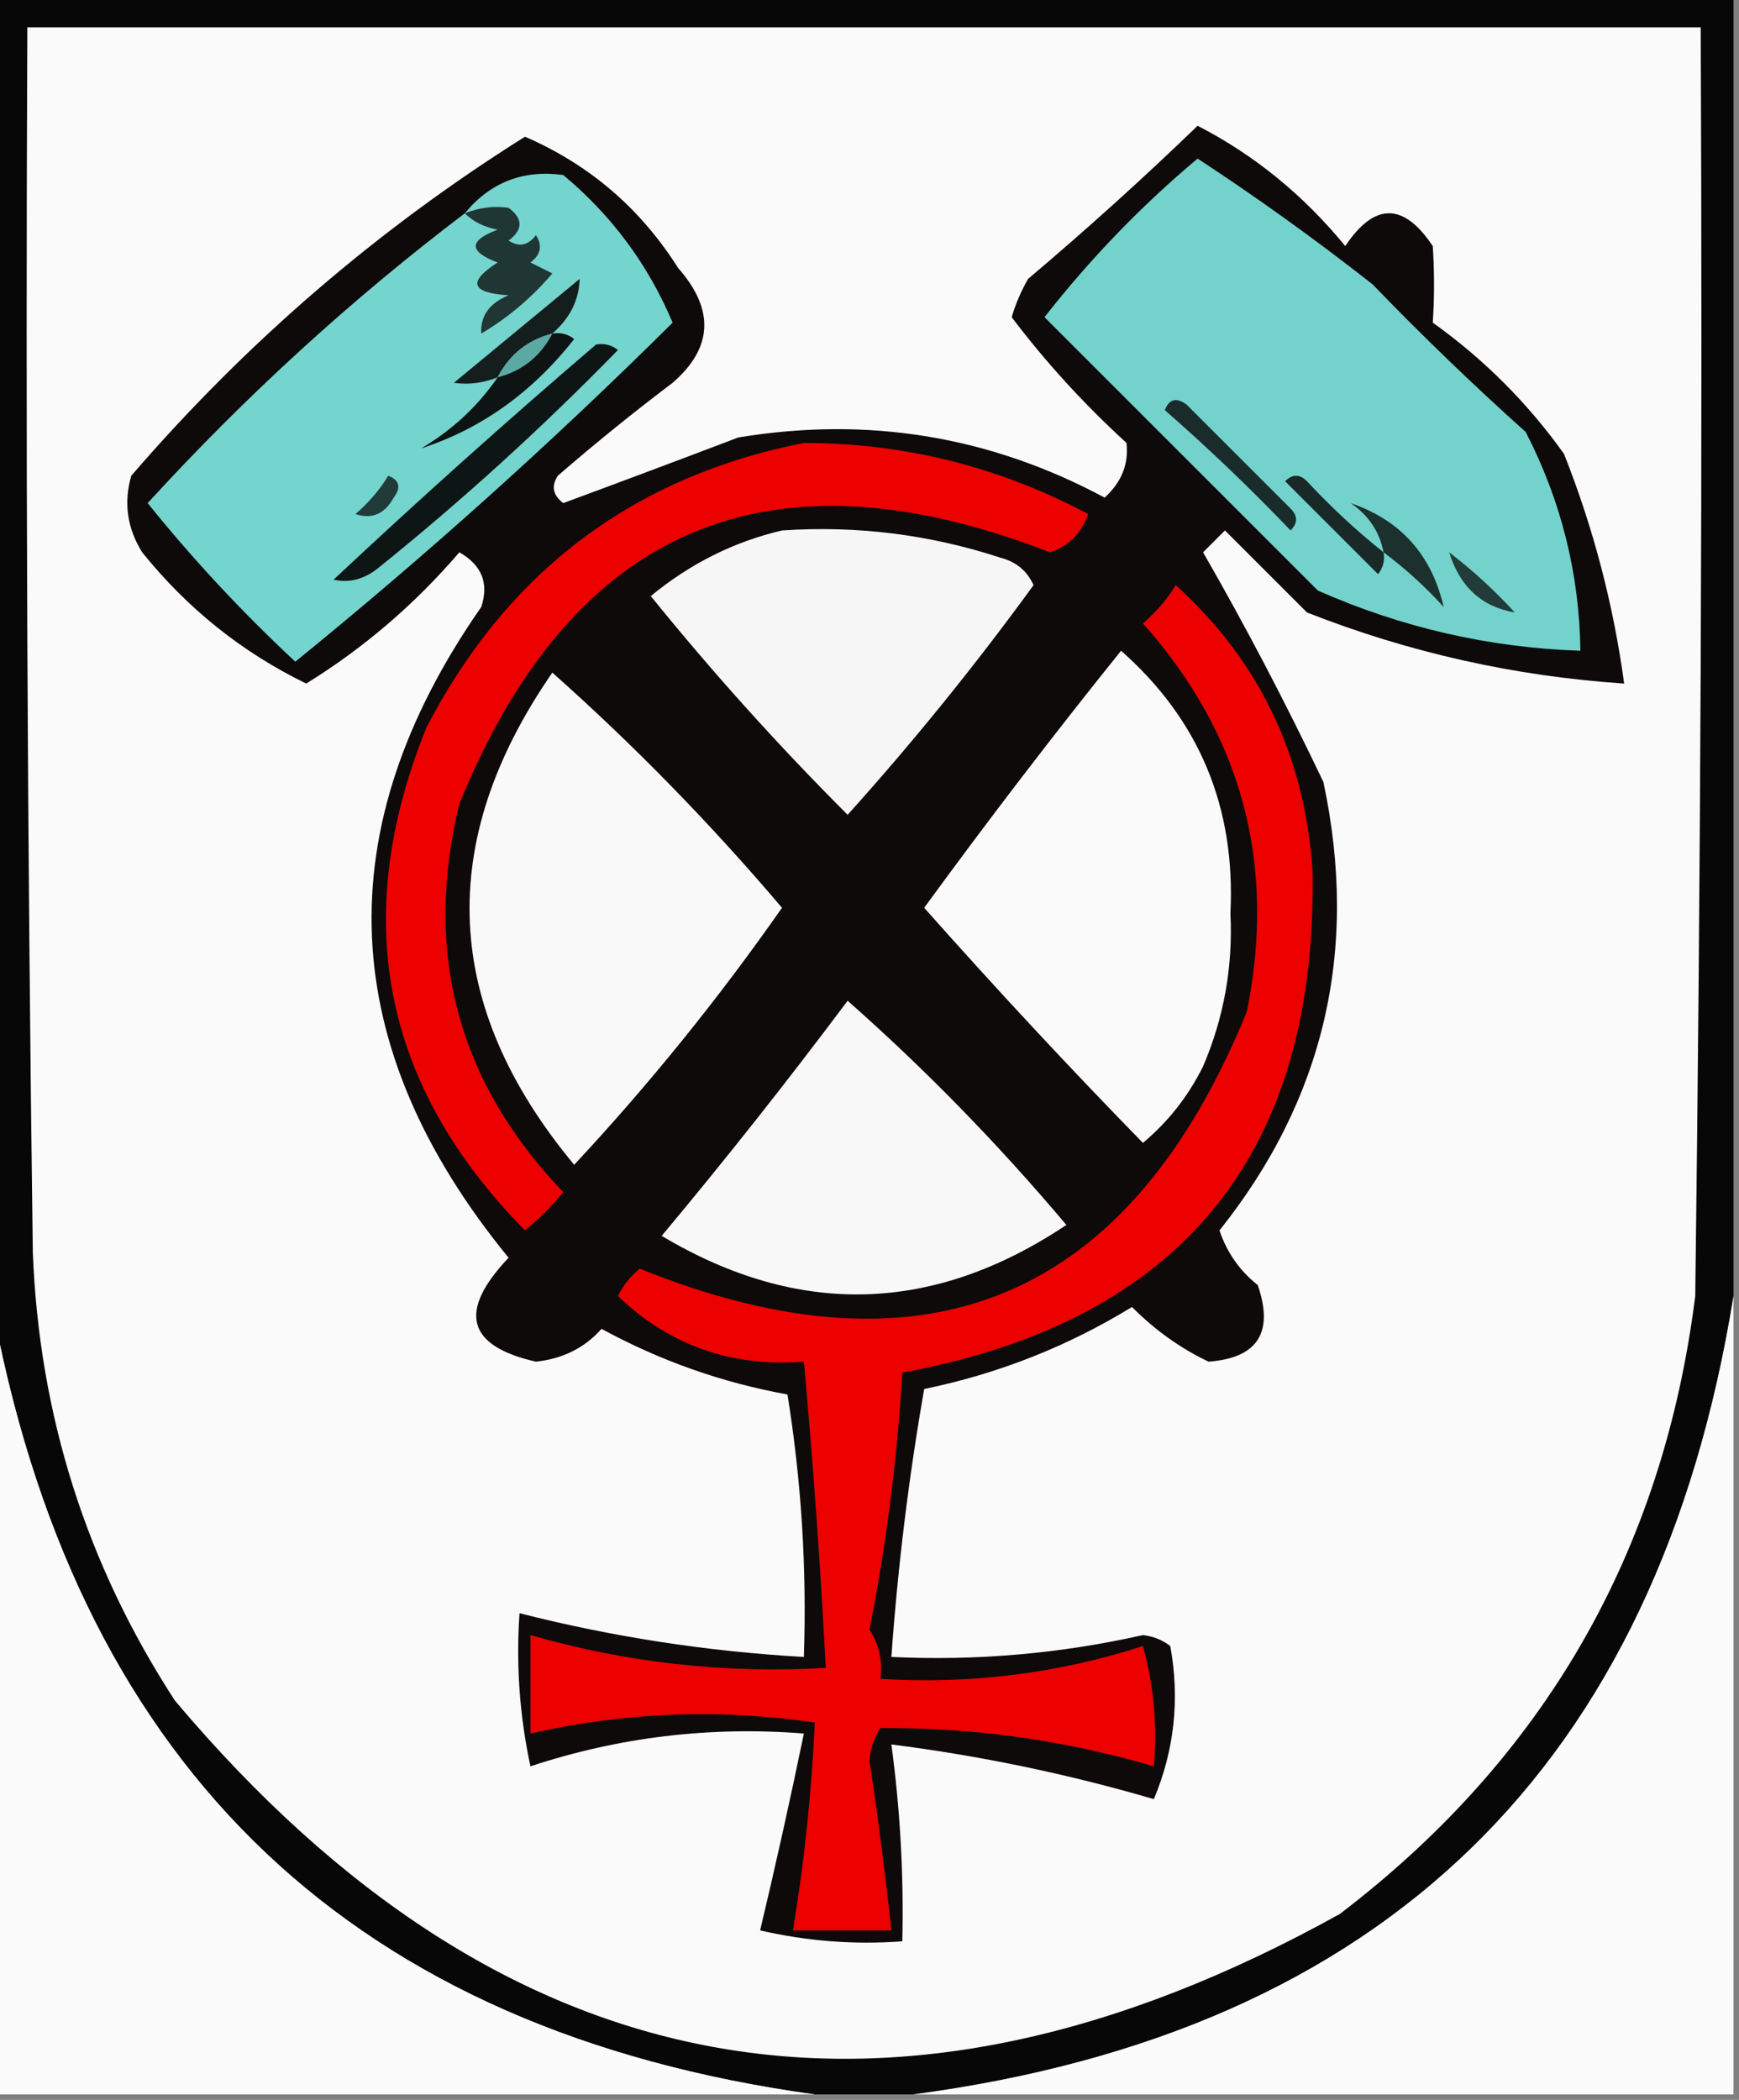 <?xml version="1.0" encoding="UTF-8"?>
<!DOCTYPE svg PUBLIC "-//W3C//DTD SVG 1.1//EN" "http://www.w3.org/Graphics/SVG/1.1/DTD/svg11.dtd">
<svg xmlns="http://www.w3.org/2000/svg" version="1.1" width="159px" height="192px" style="shape-rendering:geometricPrecision; text-rendering:geometricPrecision; image-rendering:optimizeQuality; fill-rule:evenodd; clip-rule:evenodd" xmlns:xlink="http://www.w3.org/1999/xlink">
<rect width="100%" height="100%" fill="#808080" stroke="none"/>
<g><path style="opacity:1" fill="#070707" d="M -0.5,-0.5 C 52.5,-0.5 105.5,-0.5 158.5,-0.5C 158.5,39.167 158.5,78.833 158.5,118.5C 151.555,161.446 126.555,185.779 83.5,191.5C 80.5,191.5 77.5,191.5 74.5,191.5C 32.557,185.701 7.557,162.034 -0.5,120.5C -0.5,80.167 -0.5,39.833 -0.5,-0.5 Z"/></g>
<g><path style="opacity:1" fill="#fafafa" d="M 2.5,2.5 C 53.5,2.5 104.5,2.5 155.5,2.5C 155.667,41.168 155.5,79.835 155,118.5C 152.055,141.893 141.221,160.726 122.5,175C 81.599,197.709 46.099,191.209 16,155.5C 7.91,143.076 3.577,129.409 3,114.5C 2.5,77.168 2.333,39.835 2.5,2.5 Z"/></g>
<g><path style="opacity:1" fill="#0d0a09" d="M 109.5,11.5 C 114.683,14.169 119.183,17.836 123,22.5C 125.667,18.5 128.333,18.5 131,22.5C 131.155,24.856 131.155,27.189 131,29.5C 135.667,32.833 139.667,36.833 143,41.5C 145.685,48.276 147.518,55.276 148.5,62.5C 138.479,61.831 128.813,59.664 119.5,56C 117,53.5 114.5,51 112,48.5C 111.333,49.167 110.667,49.833 110,50.5C 113.852,57.195 117.518,64.195 121,71.5C 124.264,86.804 121.098,100.471 111.5,112.5C 112.174,114.517 113.341,116.183 115,117.5C 116.489,121.833 114.989,124.167 110.5,124.5C 107.933,123.283 105.6,121.616 103.5,119.5C 97.625,123.102 91.292,125.602 84.5,127C 83.089,135.077 82.089,143.244 81.5,151.5C 89.266,151.869 96.933,151.202 104.5,149.5C 105.442,149.608 106.275,149.941 107,150.5C 107.883,155.333 107.383,160 105.5,164.5C 97.623,162.197 89.623,160.53 81.5,159.5C 82.307,165.464 82.64,171.464 82.5,177.5C 78.116,177.826 73.783,177.492 69.5,176.5C 70.926,170.513 72.26,164.513 73.5,158.5C 64.914,157.826 56.581,158.826 48.5,161.5C 47.507,156.88 47.173,152.214 47.5,147.5C 56.02,149.67 64.687,151.003 73.5,151.5C 73.775,143.447 73.275,135.447 72,127.5C 66.036,126.423 60.369,124.423 55,121.5C 53.454,123.241 51.454,124.241 49,124.5C 42.68,123.067 41.847,119.901 46.5,115C 30.677,95.653 29.843,75.82 44,55.5C 44.722,53.339 44.055,51.672 42,50.5C 37.911,55.262 33.244,59.262 28,62.5C 22.146,59.654 17.146,55.654 13,50.5C 11.627,48.305 11.294,45.971 12,43.5C 22.538,31.283 34.538,20.95 48,12.5C 53.883,15.047 58.55,19.047 62,24.5C 65.353,28.304 65.187,31.804 61.5,35C 57.908,37.714 54.408,40.547 51,43.5C 50.383,44.449 50.549,45.282 51.5,46C 56.724,44.07 62.057,42.07 67.5,40C 79.349,38.039 90.516,39.872 101,45.5C 102.548,44.086 103.215,42.42 103,40.5C 99.118,36.954 95.618,33.121 92.5,29C 92.862,27.775 93.362,26.609 94,25.5C 99.362,20.968 104.528,16.301 109.5,11.5 Z"/></g>
<g><path style="opacity:1" fill="#73d2cc" d="M 109.5,14.5 C 114.951,18.069 120.284,21.903 125.5,26C 130.015,30.682 134.681,35.182 139.5,39.5C 142.737,45.783 144.404,52.449 144.5,59.5C 136.155,59.219 128.155,57.386 120.5,54C 112.167,45.667 103.833,37.333 95.5,29C 99.698,23.637 104.364,18.804 109.5,14.5 Z"/></g>
<g><path style="opacity:1" fill="#74d4ce" d="M 42.5,19.5 C 44.832,16.669 47.832,15.502 51.5,16C 55.931,19.698 59.264,24.198 61.5,29.5C 50.513,40.409 39.013,50.743 27,60.5C 22.133,55.968 17.633,51.134 13.5,46C 22.438,36.222 32.105,27.389 42.5,19.5 Z"/></g>
<g><path style="opacity:1" fill="#203634" d="M 42.5,19.5 C 43.847,18.972 45.181,18.805 46.5,19C 47.833,20 47.833,21 46.5,22C 47.449,22.617 48.282,22.451 49,21.5C 49.617,22.449 49.451,23.282 48.5,24C 49.167,24.333 49.833,24.667 50.5,25C 48.627,27.209 46.46,29.042 44,30.5C 43.911,28.887 44.745,27.72 46.5,27C 43.057,26.779 42.724,25.779 45.5,24C 42.833,23 42.833,22 45.5,21C 44.263,20.768 43.263,20.268 42.5,19.5 Z"/></g>
<g><path style="opacity:1" fill="#141e1d" d="M 50.5,30.5 C 48.251,31.08 46.585,32.413 45.5,34.5C 44.153,35.028 42.819,35.195 41.5,35C 45.333,31.833 49.167,28.667 53,25.5C 52.942,27.435 52.109,29.102 50.5,30.5 Z"/></g>
<g><path style="opacity:1" fill="#5ca9a3" d="M 50.5,30.5 C 49.415,32.587 47.749,33.92 45.5,34.5C 46.585,32.413 48.251,31.08 50.5,30.5 Z"/></g>
<g><path style="opacity:1" fill="#0d1413" d="M 50.5,30.5 C 51.239,30.369 51.906,30.536 52.5,31C 48.657,35.884 43.991,39.217 38.5,41C 41.331,39.334 43.664,37.168 45.5,34.5C 47.749,33.92 49.415,32.587 50.5,30.5 Z"/></g>
<g><path style="opacity:1" fill="#192c2b" d="M 106.5,37.5 C 106.897,36.475 107.563,36.308 108.5,37C 111.667,40.167 114.833,43.333 118,46.5C 118.667,47.167 118.667,47.833 118,48.5C 114.298,44.63 110.464,40.963 106.5,37.5 Z"/></g>
<g><path style="opacity:1" fill="#0e1515" d="M 54.5,31.5 C 55.239,31.369 55.906,31.536 56.5,32C 49.545,39.134 42.212,45.8 34.5,52C 33.241,52.982 31.908,53.315 30.5,53C 38.397,45.597 46.397,38.431 54.5,31.5 Z"/></g>
<g><path style="opacity:1" fill="#ed0000" d="M 73.5,40.5 C 82.692,40.507 91.358,42.674 99.5,47C 98.881,48.757 97.714,49.924 96,50.5C 70.302,40.501 52.302,48.168 42,73.5C 38.692,87.104 41.859,98.937 51.5,109C 50.44,110.298 49.274,111.465 48,112.5C 34.944,99.244 31.944,83.911 39,66.5C 46.407,52.242 57.907,43.576 73.5,40.5 Z"/></g>
<g><path style="opacity:1" fill="#182927" d="M 126.5,50.5 C 126.631,51.239 126.464,51.906 126,52.5C 123.167,49.667 120.333,46.833 117.5,44C 118.167,43.333 118.833,43.333 119.5,44C 121.703,46.372 124.037,48.539 126.5,50.5 Z"/></g>
<g><path style="opacity:1" fill="#213b39" d="M 35.5,43.5 C 36.525,43.897 36.692,44.563 36,45.5C 35.163,47.007 33.996,47.507 32.5,47C 33.71,45.961 34.71,44.794 35.5,43.5 Z"/></g>
<g><path style="opacity:1" fill="#1c302e" d="M 126.5,50.5 C 126.141,48.629 125.141,47.129 123.5,46C 128.071,47.573 130.904,50.74 132,55.5C 130.296,53.627 128.463,51.96 126.5,50.5 Z"/></g>
<g><path style="opacity:1" fill="#f6f6f6" d="M 71.5,48.5 C 78.342,48.038 85.009,48.872 91.5,51C 92.91,51.368 93.91,52.201 94.5,53.5C 89.182,60.814 83.516,67.814 77.5,74.5C 71.158,68.157 65.158,61.491 59.5,54.5C 63.108,51.531 67.108,49.531 71.5,48.5 Z"/></g>
<g><path style="opacity:1" fill="#223c39" d="M 132.5,50.5 C 134.63,52.127 136.63,53.96 138.5,56C 135.474,55.481 133.474,53.648 132.5,50.5 Z"/></g>
<g><path style="opacity:1" fill="#ec0000" d="M 107.5,53.5 C 115.104,60.378 119.271,69.045 120,79.5C 120.518,105.47 108.018,120.803 82.5,125.5C 82.028,133.441 81.028,141.274 79.5,149C 80.38,150.356 80.713,151.856 80.5,153.5C 88.734,154.009 96.734,153.009 104.5,150.5C 105.489,154.107 105.823,157.774 105.5,161.5C 97.344,159.105 89.01,157.939 80.5,158C 79.919,158.893 79.585,159.893 79.5,161C 80.277,166.161 80.944,171.327 81.5,176.5C 78.5,176.5 75.5,176.5 72.5,176.5C 73.541,170.21 74.208,163.877 74.5,157.5C 65.782,156.209 57.115,156.542 48.5,158.5C 48.5,155.5 48.5,152.5 48.5,149.5C 57.303,152.031 66.303,153.031 75.5,152.5C 75.014,143.153 74.347,133.819 73.5,124.5C 66.869,125.008 61.202,123.008 56.5,118.5C 56.977,117.522 57.643,116.689 58.5,116C 84.79,126.606 103.29,118.773 114,92.5C 116.722,79.013 113.556,67.179 104.5,57C 105.71,55.961 106.71,54.794 107.5,53.5 Z"/></g>
<g><path style="opacity:1" fill="#fafafa" d="M 102.5,59.5 C 109.649,65.81 112.982,73.81 112.5,83.5C 112.739,88.379 111.906,93.045 110,97.5C 108.638,100.236 106.804,102.569 104.5,104.5C 97.678,97.51 91.011,90.343 84.5,83C 90.332,75.006 96.332,67.172 102.5,59.5 Z"/></g>
<g><path style="opacity:1" fill="#f9f9f9" d="M 50.5,61.5 C 57.919,68.088 64.919,75.255 71.5,83C 65.705,91.292 59.372,99.126 52.5,106.5C 40.448,92.009 39.781,77.009 50.5,61.5 Z"/></g>
<g><path style="opacity:1" fill="#f8f8f8" d="M 77.5,91.5 C 84.586,97.755 91.253,104.588 97.5,112C 85.335,120.123 73.001,120.456 60.5,113C 66.381,105.958 72.047,98.792 77.5,91.5 Z"/></g>
<g><path style="opacity:1" fill="#fbfbfb" d="M 158.5,118.5 C 158.5,142.833 158.5,167.167 158.5,191.5C 133.5,191.5 108.5,191.5 83.5,191.5C 126.555,185.779 151.555,161.446 158.5,118.5 Z"/></g>
<g><path style="opacity:1" fill="#fbfbfb" d="M -0.5,120.5 C 7.557,162.034 32.557,185.701 74.5,191.5C 49.5,191.5 24.5,191.5 -0.5,191.5C -0.5,167.833 -0.5,144.167 -0.5,120.5 Z"/></g>
</svg>

